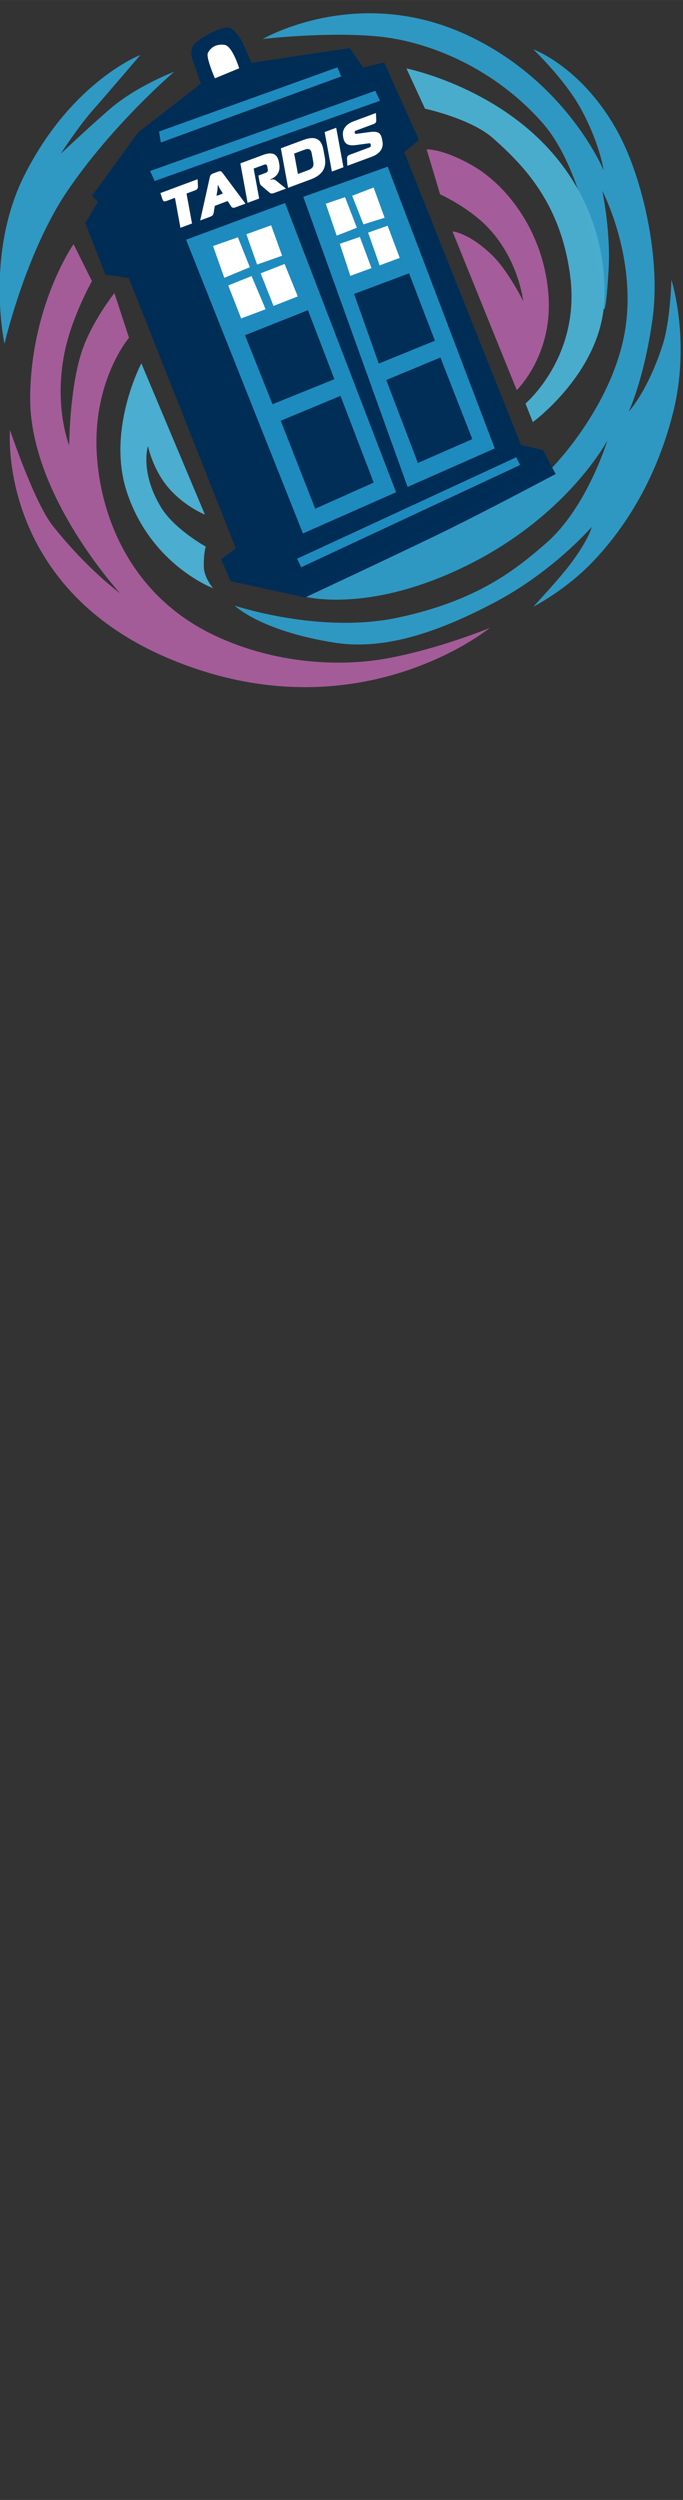 <?xml version="1.0" encoding="UTF-8" standalone="no"?>
<!-- Created with Inkscape (http://www.inkscape.org/) -->

<svg
   width="70"
   height="256"
   viewBox="0 0 18.521 67.733"
   version="1.1"
   id="svg1"
   xml:space="preserve"
   inkscape:version="1.4 (e7c3feb1, 2024-10-09)"
   sodipodi:docname="sidebar-tardis.svg"
   xmlns:inkscape="http://www.inkscape.org/namespaces/inkscape"
   xmlns:sodipodi="http://sodipodi.sourceforge.net/DTD/sodipodi-0.dtd"
   xmlns="http://www.w3.org/2000/svg"
   xmlns:svg="http://www.w3.org/2000/svg"><rect x="0" y="0" width="18.521" height="67.733" fill="#333333" stroke="none"/><sodipodi:namedview
     id="namedview1"
     pagecolor="#ffffff"
     bordercolor="#000000"
     borderopacity="0.25"
     inkscape:showpageshadow="2"
     inkscape:pageopacity="0.0"
     inkscape:pagecheckerboard="0"
     inkscape:deskcolor="#d1d1d1"
     inkscape:document-units="px"
     inkscape:zoom="9.9571429"
     inkscape:cx="34.949785"
     inkscape:cy="35"
     inkscape:window-width="1512"
     inkscape:window-height="916"
     inkscape:window-x="0"
     inkscape:window-y="38"
     inkscape:window-maximized="1"
     inkscape:current-layer="layer1" /><defs
     id="defs1"><rect
       x="83.91"
       y="175.94"
       width="334.737"
       height="83.91"
       id="rect262179" /></defs><g
     inkscape:label="Layer 1"
     inkscape:groupmode="layer"
     id="layer1"><g
       id="g262179"
       transform="matrix(0.118,0,0,0.118,-3.349,-8.132)"><path
         style="fill:#2f99c4;fill-opacity:1;stroke-width:0.265"
         d="m 68.409,85.388 c 0,0 -14.131,12.029 -24.533,27.352 -9.611,14.159 -14.462,35.103 -14.462,35.103 0,0 -4.518,-20.692 4.616,-38.766 10.885,-21.538 26.604,-27.545 26.604,-27.545 0,0 -8.726,10.219 -10.676,12.391 -3.43,3.82 -7.643,10.315 -7.643,10.315 0,0 6.849,-6.448 11.353,-10.321 6.17,-5.305 14.742,-8.53 14.742,-8.53 z"
         id="path262155"
         sodipodi:nodetypes="cscscscsc" /><path
         style="fill:#3099c3;fill-opacity:0.992;stroke:none;stroke-width:0.265"
         d="m 88.777,77.863 c 0,0 21.571,-12.621 46.817,-0.955 23.077,10.664 31.51,31.116 31.51,31.116 0,0 -0.952,-6.637 -5.62,-14.811 -3.611,-6.322 -10.544,-12.97 -10.544,-12.97 0,0 11.448,4.126 19.609,19.351 5.436,10.142 9.73,28.452 7.803,42.437 -1.926,13.983 -5.51,21.425 -5.51,21.425 0,0 4.264,-4.459 7.769,-15.172 1.861,-5.688 2.064,-15.148 2.064,-15.148 0,0 4.552,14.193 0.321,30.767 -4.021,15.75 -11.483,26.773 -18.457,34.058 -6.213,6.49 -13.6,10.258 -13.6,10.258 0,0 6.433,-6.879 8.974,-10.396 4.079,-5.645 4.443,-7.923 4.443,-7.923 0,0 -8.88,10.343 -22.706,17.545 -11.159,5.813 -24.053,10.983 -36.38,9.031 -17.164,-2.718 -22.964,-8.515 -22.964,-8.515 0,0 19.565,6.611 37.626,2.741 18.061,-3.87 26.9,-10.912 34.021,-17.143 9.373,-8.201 14.014,-23.526 14.014,-23.526 0,0 -10.513,20.028 -37.957,31.283 -20.318,8.333 -32.74,4.323 -32.74,4.323 l 54.958,-28.64 3.096,-0.774 c 0,0 14.962,-15.169 17.001,-33.611 1.776,-16.062 -5.55,-29.918 -5.55,-29.918 0,0 2.007,9.159 1.451,18.376 -0.766,12.676 -1.29,7.999 -1.29,7.999 0,0 -2.722,-29.221 -13.817,-41.864 C 142.025,84.565 127.087,78.522 115.695,77.328 103.891,76.091 88.777,77.863 88.777,77.863 Z"
         id="path262156"
         sodipodi:nodetypes="cscscsscscsscscsscsscscccscscssc" /><path
         style="fill:#4badce;fill-opacity:0.992;stroke-width:0.265"
         d="m 150.83,165.827 -1.691,-4.264 c 0,0 12.673,-10.67 10.283,-29.239 -2.127,-16.529 -10.472,-25.259 -17.771,-31.698 -5.108,-4.507 -15.598,-6.757 -15.598,-6.757 l -4.269,-9.24 c 0,0 19.66,3.921 33.026,18.835 9.768,10.9 12.969,23.747 12.422,34.698 -0.814,16.273 -16.402,27.665 -16.402,27.665 z"
         id="path262157"
         sodipodi:nodetypes="ccssccssc" /><path
         style="fill:#4badcf;fill-opacity:1;stroke-width:0.265"
         d="M 75.479,187.075 60.864,152.334 c 0,0 -8.056,15.27 -3.326,29.568 5.551,16.779 19.804,22.064 19.804,22.064 0,0 -2.099,-2.407 -2.127,-5 -0.035,-3.165 0.447,-4.547 0.447,-4.547 0,0 -7.189,-3.988 -10.217,-8.933 -4.99,-8.149 -3.062,-14.156 -3.062,-14.156 0,0 0.897,4.384 3.669,8.25 3.779,5.27 9.427,7.495 9.427,7.495 z"
         id="path262158"
         sodipodi:nodetypes="ccscscscsc" /><path
         style="fill:#a55d9a;fill-opacity:0.996;stroke-width:0.265"
         d="m 54.671,136.205 3.354,10.258 c 0,0 -8.136,9.524 -7.441,25.893 0.624,14.691 7.608,33.371 27.337,42.573 13.677,6.379 28.467,7.18 39.546,5.135 12.016,-2.217 23.445,-6.969 23.445,-6.969 0,0 -30.408,24.98 -73.242,7.218 -40.113,-16.633 -36.994,-52.664 -36.994,-52.664 0,0 5.563,16.613 9.833,21.994 8.064,10.163 15.481,15.481 15.481,15.481 0,0 -20.934,-22.604 -20.676,-45.127 0.242,-21.158 9.971,-35.013 9.971,-35.013 l 4.226,8.48 c 0,0 -4.627,8.16 -6.296,16.393 -2.523,12.45 1.073,21.34 1.073,21.34 0,0 0.028,-12.492 2.775,-21.214 2.183,-6.93 7.608,-13.779 7.608,-13.779 z"
         id="path262159"
         sodipodi:nodetypes="ccssscscscsccscsc" /><path
         style="fill:#a55c9a;fill-opacity:1;stroke-width:0.265"
         d="m 126.428,103.207 3.096,10.321 c 0,0 6.218,2.825 10.579,7.196 7.439,7.457 8.515,17.316 8.515,17.316 0,0 -3.464,-6.985 -7.162,-10.55 -5.386,-5.194 -9.094,-5.447 -9.094,-5.447 l 14.77,36.443 c 0,0 8.121,-7.765 7.322,-21.318 -0.856,-14.52 -9.336,-25.578 -17.472,-30.229 -6.919,-3.954 -10.554,-3.732 -10.554,-3.732 z"
         id="path262160"
         sodipodi:nodetypes="ccscsccssc" /><path
         style="display:inline;fill:#002e57;fill-opacity:0.992;stroke:none;stroke-width:0.265"
         d="m 116.665,83.248 7.992,17.803 -3.383,2.804 26.828,67.21 5.069,1.193 2.907,5.494 c 0,0 -14.212,7.55 -23.797,12.301 -9.585,4.751 -33.782,16.04 -33.782,16.04 l -17.092,-3.738 -2.225,-5 3.383,-2.552 -24.603,-62.085 -5.355,-0.739 -4.644,-11.869 2.901,-4.846 -1.318,-1.41 10.573,-14.518 14.414,-11.221 -1.835,-5.252 c 0,0 -0.9,-2.007 0.132,-3.555 1.032,-1.548 6.932,-4.736 8.48,-3.962 1.548,0.774 2.804,3.348 2.804,3.348 l 2.064,4.644 22.58,-3.383 3.096,4.478 z"
         id="path262161"
         sodipodi:nodetypes="cccccczccccccccccccssccccc" /><path
         style="fill:#1e8bbe;fill-opacity:1;stroke:none;stroke-width:0.265"
         d="m 97.593,199.161 -0.928,-1.967 50.348,-23.285 0.894,1.765 z"
         id="path262162"
         sodipodi:nodetypes="ccccc" /><path
         style="fill:#1e8bbe;fill-opacity:1;stroke:none;stroke-width:0.265"
         d="M 97.996,191.392 119.399,181.937 93.89,115.535 71.15,123.952 Z"
         id="path262163"
         sodipodi:nodetypes="ccccc" /><path
         style="fill:#1e8bbe;fill-opacity:1;stroke:none;stroke-width:0.265"
         d="m 122.048,180.716 20.028,-8.842 -24.603,-64.693 -19.392,6.932 z"
         id="path262164"
         sodipodi:nodetypes="ccccc" /><path
         style="fill:#1e8bbe;fill-opacity:1;stroke:none;stroke-width:0.265"
         d="M 63.925,110.472 115.689,92.049 114.629,89.762 62.871,108.178 Z"
         id="path262165"
         sodipodi:nodetypes="ccccc" /><path
         style="fill:#1e8bbe;fill-opacity:1;stroke:none;stroke-width:0.265"
         d="M 65.341,101.63 64.929,99.113 105.919,84.378 l 0.872,2.086 z"
         id="path262166"
         sodipodi:nodetypes="ccccc" /><path
         style="fill:#ffffff;stroke:none;stroke-width:0.265"
         d="m 77.767,86.895 5.579,-2.3 c 0,0 -1.554,-5.126 -3.36,-5.384 -1.806,-0.258 -3.182,0.52 -3.836,1.875 -0.481,0.998 1.617,5.808 1.617,5.808 z"
         id="path262167"
         sodipodi:nodetypes="ccssc" /><path
         style="fill:#ffffff;stroke:none;stroke-width:0.265"
         d="m 79.922,132.696 5.871,-2.426 -2.741,-6.869 -5.711,2.001 z"
         id="path262168"
         sodipodi:nodetypes="ccccc" /><path
         style="fill:#ffffff;stroke:none;stroke-width:0.265"
         d="m 85.001,122.702 2.463,6.947 5.747,-2.021 -2.52,-6.987 z"
         id="path262169"
         sodipodi:nodetypes="ccccc" /><path
         style="fill:#ffffff;stroke:none;stroke-width:0.265"
         d="m 88.285,131.669 2.951,7.486 5.575,-2.181 -3.031,-7.452 z"
         id="path262170"
         sodipodi:nodetypes="ccccc" /><path
         style="fill:#ffffff;stroke:none;stroke-width:0.265"
         d="m 86.201,132.301 3.221,7.618 -5.62,2.107 -2.968,-7.578 z"
         id="path262171"
         sodipodi:nodetypes="ccccc" /><path
         style="fill:#002e57;fill-opacity:0.992;stroke:none;stroke-width:0.265"
         d="m 84.685,145.878 14.461,-5.747 6.085,15.84 -14.232,5.758 z"
         id="path262172"
         sodipodi:nodetypes="ccccc" /><path
         style="fill:#002e57;fill-opacity:0.992;stroke:none;stroke-width:0.265"
         d="m 92.895,165.518 13.733,-5.718 7.629,19.916 -13.44,6.01 z"
         id="path262173"
         sodipodi:nodetypes="ccccc" /><path
         style="fill:#002e57;fill-opacity:0.992;stroke:none;stroke-width:0.265"
         d="m 124.418,175.214 12.504,-5.471 -7.337,-18.75 -12.441,5.178 z"
         id="path262174"
         sodipodi:nodetypes="ccccc" /><path
         style="fill:#002e57;fill-opacity:0.992;stroke:none;stroke-width:0.265"
         d="m 128.328,147.141 -12.906,5.253 -5.666,-15.989 12.63,-4.736 z"
         id="path262175"
         sodipodi:nodetypes="ccccc" /><path
         style="fill:#ffffff;stroke:none;stroke-width:0.265"
         d="m 108.901,132.249 4.851,-1.78 -2.675,-7.153 -4.61,1.579 z"
         id="path262176"
         sodipodi:nodetypes="ccccc" /><path
         style="fill:#ffffff;stroke:none;stroke-width:0.265"
         d="m 105.754,123.017 4.633,-1.812 -2.715,-7.03 -4.421,1.516 z"
         id="path262177"
         sodipodi:nodetypes="ccccc" /><path
         style="fill:#ffffff;stroke:none;stroke-width:0.265"
         d="m 109.314,113.861 2.589,6.568 4.863,-1.516 -2.526,-6.947 z"
         id="path262178" /><path
         style="fill:#ffffff;stroke:none;stroke-width:0.265"
         d="m 112.976,122.323 4.484,-1.579 2.779,7.389 -4.61,1.705 z"
         id="path262179"
         sodipodi:nodetypes="ccccc" /><path
         style="font-style:oblique;font-weight:900;font-size:42.667px;font-family:Neusharp;-inkscape-font-specification:'Neusharp Heavy Oblique';white-space:pre;fill:#ffffff"
         d="m 89.115,189.906 c -0.043,1.493 0.597,2.133 2.176,2.133 h 7.125 l -4.011,22.827 h 9.387 l 4.011,-22.827 h 7.125 c 1.579,0 2.475,-0.64 2.944,-2.133 l 1.621,-5.12 H 89.286 Z m 21.333,24.96 h 8.192 c 1.621,0 2.688,-0.555 3.371,-1.749 l 2.517,-4.437 c 0.213,-0.299 0.384,-0.384 0.683,-0.384 h 9.557 c 0.299,0 0.469,0.085 0.512,0.384 l 0.981,4.437 c 0.256,1.195 1.152,1.749 2.773,1.749 h 8.192 l -8.363,-28.373 c -0.341,-1.195 -1.152,-1.707 -2.475,-1.707 h -4.523 c -1.323,0 -2.304,0.512 -3.072,1.707 z m 18.475,-13.184 c -0.256,0 -0.299,-0.171 -0.171,-0.384 l 2.176,-3.797 1.365,-3.072 h 0.256 l 0.341,3.072 0.811,3.797 c 0.043,0.213 -0.085,0.384 -0.341,0.384 z m 20.011,13.184 h 9.387 l 4.011,-22.827 h 8.277 c 1.707,0 2.261,0.555 2.005,2.091 l -0.384,2.048 c -0.256,1.536 -0.981,2.091 -2.688,2.091 h -5.675 l -0.768,4.267 c -0.341,2.005 -0.299,2.816 0.213,3.755 l 3.925,6.955 c 0.683,1.28 1.579,1.621 3.2,1.621 h 9.643 l -5.077,-8.533 c -0.725,-1.195 -1.877,-1.792 -3.541,-1.792 l 0.043,-0.427 h 0.427 c 5.632,-0.384 8.96,-3.243 9.941,-8.917 l 0.171,-0.853 c 1.152,-6.699 -1.92,-9.557 -9.6,-9.557 h -18.219 z m 38.187,-30.08 -5.291,30.08 h 18.219 c 9.515,0 14.592,-3.84 16.043,-12.117 l 1.024,-5.845 c 1.451,-8.277 -2.261,-12.117 -11.776,-12.117 z m 16.299,7.253 c 3.797,0 4.949,1.237 4.352,4.651 l -1.109,6.272 c -0.597,3.413 -2.176,4.651 -5.973,4.651 h -8.192 l 2.731,-15.573 z m 28.629,-7.253 h -9.387 l -5.291,30.08 h 9.387 z m 27.691,7.253 c 1.579,0 2.475,-0.64 2.944,-2.133 l 1.621,-5.12 h -18.176 c -6.357,0 -10.581,2.944 -11.435,7.936 l -0.213,1.024 c -0.853,4.864 1.195,7.296 7.339,8.661 l 9.344,2.091 c 0.896,0.213 1.195,0.555 1.067,1.28 l -0.128,0.64 c -0.128,0.811 -0.683,1.195 -1.493,1.195 h -16.085 c -1.579,0 -2.475,0.64 -2.944,2.133 l -1.621,5.12 h 19.968 c 6.357,0 10.581,-2.901 11.477,-7.893 l 0.341,-1.963 c 0.853,-4.907 -0.896,-6.955 -6.997,-8.32 l -9.941,-2.219 c -0.725,-0.171 -0.981,-0.469 -0.853,-1.067 l 0.043,-0.299 c 0.128,-0.683 0.555,-1.067 1.237,-1.067 z"
         id="text262179"
         transform="matrix(0.283,-0.105,0.105,0.283,20.571,70.319)"
         aria-label="TARDIS" /></g></g></svg>
